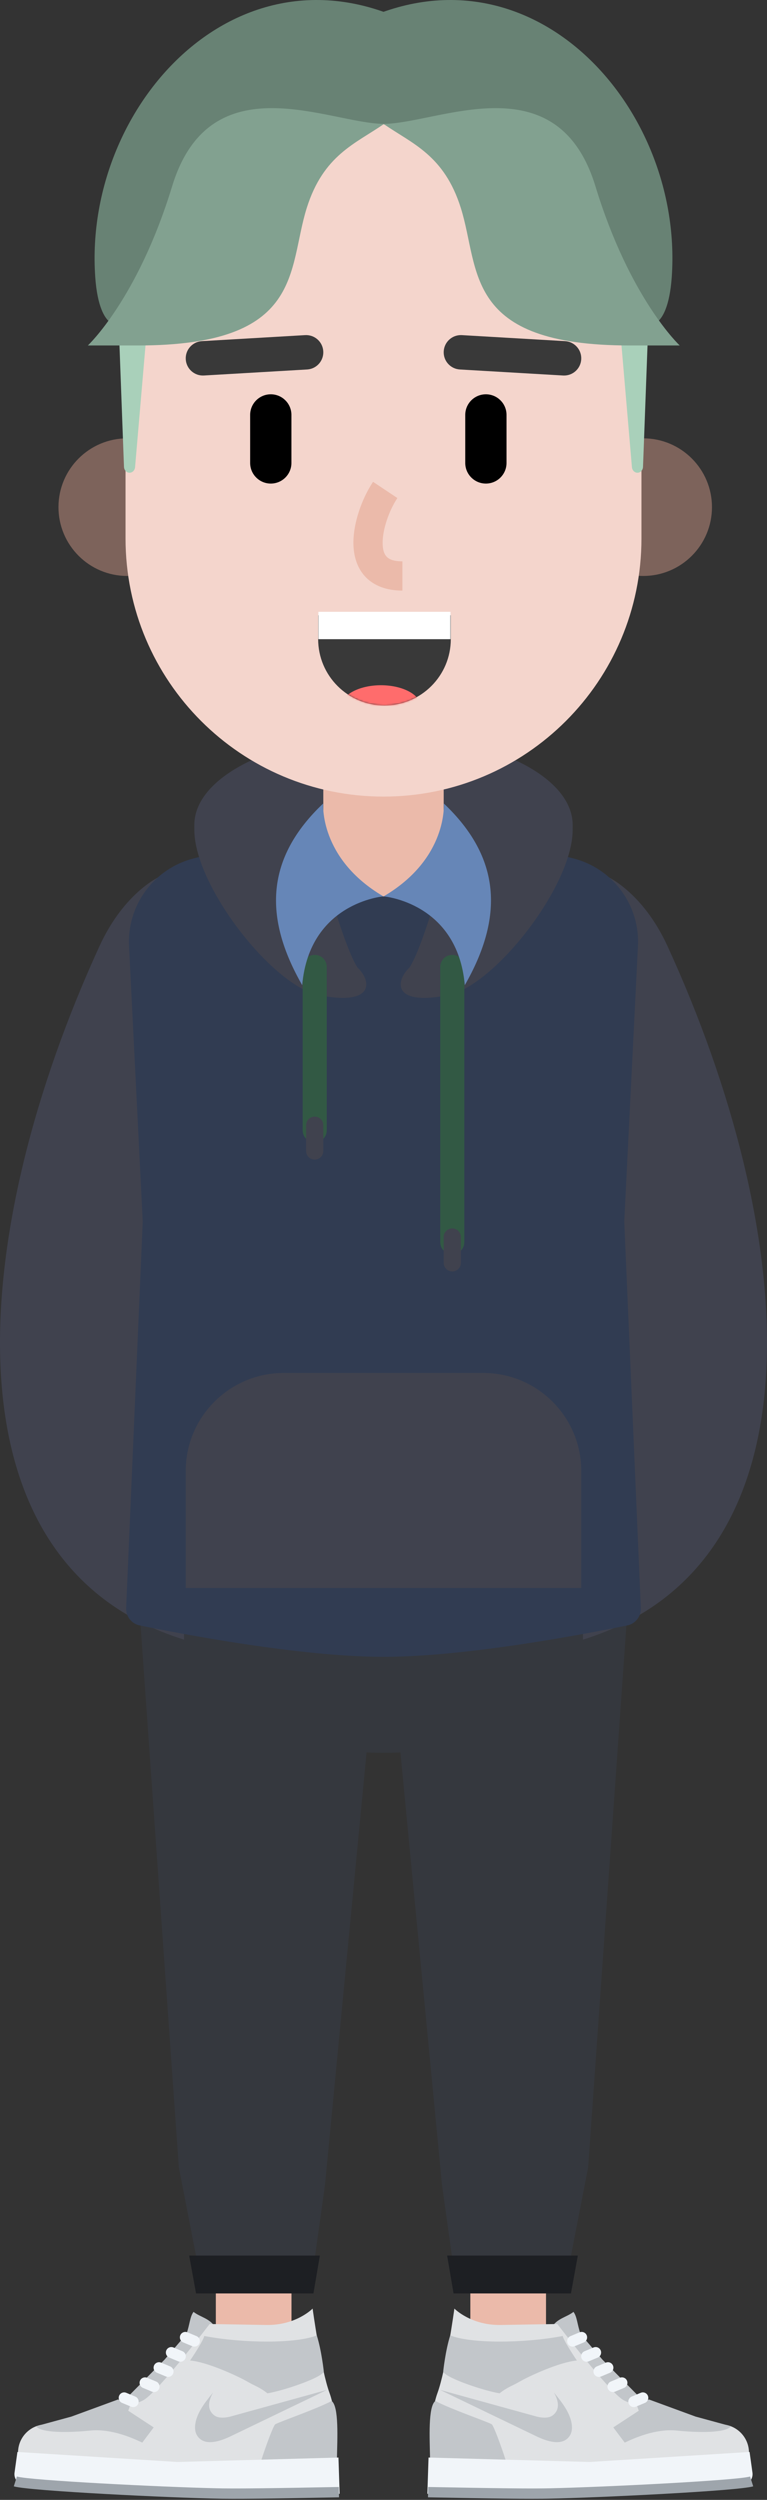 <?xml version="1.0" encoding="UTF-8"?>
<svg width="446px" height="1453px" viewBox="0 0 446 1453" version="1.1" xmlns="http://www.w3.org/2000/svg" xmlns:xlink="http://www.w3.org/1999/xlink">
    <rect x="0" y="0" width="446" height="1453" fill="#333333" stroke="none"/>
    <!-- Generator: Sketch 55.2 (78181) - https://sketchapp.com -->
    <title>gee_me_067</title>
    <desc>Created with Sketch.</desc>
    <defs>
        <path d="M76.625,0 C76.96,2.046 77.135,4.146 77.135,6.287 L77.135,20.47 C77.135,41.77 59.868,59.037 38.567,59.037 C17.267,59.037 0,41.77 0,20.47 L0,6.287 C0,4.146 0.175,2.046 0.51,0 L76.625,0 Z" id="path-1"></path>
    </defs>
    <g id="GEE!-ME" stroke="none" stroke-width="1" fill="none" fill-rule="evenodd">
        <g id="gee_me_067" transform="translate(-377, -75)">
            <g transform="translate(377, 75)">
                <g id="lower-limb" transform="translate(8, 905)" fill-rule="nonzero">
                    <path d="M287.5,217 C299.529,217 309.303,226.654 309.497,238.636 L309.5,239 L309.5,467 C309.5,479.15 299.65,489 287.5,489 C275.471,489 265.697,479.346 265.503,467.364 L265.5,467 L265.5,239 C265.5,226.85 275.35,217 287.5,217 Z" id="07" fill="#EBBAAA"></path>
                    <path d="M139.5,217 C151.529,217 161.303,226.654 161.497,238.636 L161.5,239 L161.5,467 C161.5,479.15 151.65,489 139.5,489 C127.471,489 117.697,479.346 117.503,467.364 L117.5,467 L117.5,239 C117.5,226.85 127.35,217 139.5,217 Z" id="06" fill="#EBBAAA"></path>
                    <path d="M260.67,475.58 C260.67,475.58 261.169,442.51 263.662,445.02 C266.156,447.52 277.619,454.04 293.088,454.04 C308.548,454.04 318.025,448.53 321.516,445.02 C325.007,441.51 328.253,475.58 328.253,475.58 L260.67,475.58 Z" id="Vector-496" fill="#3F4347"></path>
                    <g id="Group-125" transform="translate(240, 436)">
                        <path d="M72.646,11.89 C76.045,6.37 81.294,5.96 85.469,2.73 C87.637,5.64 87.594,9.98 89.638,15.73 L102.329,30.5 L124.301,52.72 L144.959,63.18 L133.045,77.59 C124.649,71.42 76.653,23.19 72.646,11.89 Z" id="Vector-334" fill="#C2C6CA"></path>
                        <path d="M2.436,88.39 C2.436,88.39 1.32,63.71 6.36,49.94 C11.4,36.17 16.217,0.81 16.217,0.81 C16.217,0.81 25.765,10.64 43.217,10.34 L76.105,9.78 C76.105,9.78 105.787,48.79 114.342,53.9 C122.897,59.02 170.828,68.13 170.828,68.13 C179.883,67.98 187.352,75.19 187.513,84.25 L187.658,92.45 L88.236,94.16 L2.436,88.39 Z" id="Vector-236" fill="#E0E2E4"></path>
                        <path d="M87.463,31 C84.9,27.24 79.664,19.12 79.223,16.74 C56.328,21.11 25.367,21.16 13.797,16.39 C10.958,25.38 9.701,37.5 9.701,37.5 C11.768,41.44 33.986,48.72 42.499,50.06 C46.931,46.51 50.265,45.56 53.725,43.51 C59.153,40.3 77.324,31.84 87.463,31 Z" id="Vector-455" fill="#C2C6CA"></path>
                        <path d="M37.978,68.07 C34.432,66.17 14.228,59.32 5.155,54.51 C0.817,57.77 1.872,76.7 2.064,87.63 L46.032,88.85 C43.39,80.62 39.173,69.2 37.978,68.07 Z" id="Vector-456" fill="#C2C6CA"></path>
                        <path d="M62.692,63.2 C67.337,64.61 71.111,64.54 73.288,62.96 C78.899,58.82 75.541,52.19 74.111,49.59 C76.722,52.8 79.315,56.02 81.315,59.5 C84.468,64.95 85.716,70.86 83.402,74.57 C79.252,81.26 69.769,77.87 63.744,74.97 L7.83,48.05 L62.692,63.2 Z" id="Vector" fill="#C2C6CA"></path>
                        <path d="M145.608,71.72 C158.115,72.99 174.1,73.21 177.025,69.19 L156.452,63.58 L129.31,53.62 L122.382,57.22 L123.433,60.18 L108.621,69.88 L115.268,78.7 L115.366,78.66 C120.23,76.39 132.978,70.43 145.608,71.72 Z" id="Vector-454" fill="#C2C6CA"></path>
                        <path d="M89.001,14.617 C90.621,13.941 92.482,14.707 93.157,16.327 C93.809,17.889 93.12,19.675 91.617,20.406 L91.447,20.483 L86.195,22.673 C84.575,23.349 82.714,22.583 82.039,20.963 C81.387,19.401 82.076,17.615 83.579,16.884 L83.749,16.807 L89.001,14.617 Z" id="Vector-337" fill="#F1F5F9"></path>
                        <path d="M97.146,23.417 C98.766,22.741 100.627,23.507 101.302,25.127 C101.954,26.689 101.265,28.475 99.762,29.206 L99.592,29.283 L94.34,31.473 C92.72,32.149 90.859,31.383 90.184,29.763 C89.532,28.201 90.221,26.415 91.724,25.684 L91.894,25.607 L97.146,23.417 Z" id="Vector-338" fill="#F1F5F9"></path>
                        <path d="M104.287,32.229 C105.906,31.551 107.768,32.313 108.446,33.932 C109.1,35.493 108.414,37.28 106.913,38.014 L106.743,38.091 L101.491,40.291 C99.872,40.969 98.01,40.207 97.332,38.588 C96.678,37.027 97.364,35.24 98.865,34.506 L99.035,34.429 L104.287,32.229 Z" id="Vector-339" fill="#F1F5F9"></path>
                        <path d="M112.431,41.029 C114.05,40.351 115.912,41.113 116.59,42.732 C117.244,44.293 116.558,46.08 115.057,46.814 L114.887,46.891 L109.635,49.091 C108.016,49.769 106.154,49.007 105.476,47.388 C104.822,45.827 105.508,44.04 107.009,43.306 L107.179,43.229 L112.431,41.029 Z" id="Vector-340" fill="#F1F5F9"></path>
                        <path d="M124.57,49.759 C126.189,49.081 128.051,49.843 128.729,51.462 C129.383,53.023 128.697,54.81 127.196,55.544 L127.026,55.621 L121.774,57.821 C120.155,58.499 118.293,57.737 117.615,56.118 C116.961,54.557 117.647,52.77 119.148,52.036 L119.318,51.959 L124.57,49.759 Z" id="Vector-341" fill="#F1F5F9"></path>
                        <path d="M1.19,87.39 L94.871,89.97 L187.874,84.15 L189.547,96.17 C190.06,99.87 187.3,103.21 183.576,103.4 L97.126,107.82 L48.832,109.19 L0.502,108.45 L1.19,87.39 Z" id="Rectangle-176" fill="#F1F5F9"></path>
                        <path d="M188.168,98.41 L189.982,104.13 C181.83,106.715 101.165,110.716 70.464,111.293 L67.552,111.337 C60.42,111.416 49.815,111.335 35.915,111.124 L26.035,110.963 L0.867,110.51 L0.963,104.51 L27.181,104.982 L37.619,105.149 C52.003,105.36 62.7,105.426 69.447,105.31 L72.184,105.257 C102.85,104.581 179.422,100.757 187.925,98.481 L188.168,98.41 Z" id="Vector-335" fill="#9EA5AC"></path>
                    </g>
                    <g id="Group-177" transform="translate(0, 436)">
                        <path d="M117.354,11.89 C113.955,6.37 108.706,5.96 104.531,2.73 C102.363,5.64 102.406,9.98 100.362,15.73 L87.671,30.5 L65.699,52.72 L45.041,63.18 L56.955,77.59 C65.351,71.42 113.347,23.19 117.354,11.89 Z" id="Vector-334_2" fill="#C2C6CA"></path>
                        <path d="M187.564,88.39 C187.564,88.39 188.68,63.71 183.64,49.94 C178.6,36.17 173.783,0.81 173.783,0.81 C173.783,0.81 164.235,10.64 146.783,10.34 L113.895,9.78 C113.895,9.78 84.213,48.79 75.658,53.9 C67.103,59.02 19.172,68.13 19.172,68.13 C10.117,67.98 2.648,75.19 2.487,84.25 L2.342,92.45 L101.764,94.16 L187.564,88.39 Z" id="Vector-236_2" fill="#E0E2E4"></path>
                        <path d="M102.537,31 C105.1,27.24 110.336,19.12 110.777,16.74 C133.672,21.11 164.633,21.16 176.203,16.39 C179.042,25.38 180.299,37.5 180.299,37.5 C178.232,41.44 156.014,48.72 147.501,50.06 C143.069,46.51 139.735,45.56 136.275,43.51 C130.847,40.3 112.676,31.84 102.537,31 Z" id="Vector-455_2" fill="#C2C6CA"></path>
                        <path d="M152.022,68.07 C155.568,66.17 175.772,59.32 184.845,54.51 C189.183,57.77 188.128,76.7 187.936,87.63 L143.968,88.85 C146.61,80.62 150.827,69.2 152.022,68.07 Z" id="Vector-456_2" fill="#C2C6CA"></path>
                        <path d="M127.308,63.2 C122.663,64.61 118.889,64.54 116.712,62.96 C111.101,58.82 114.459,52.19 115.889,49.59 C113.278,52.8 110.685,56.02 108.685,59.5 C105.532,64.95 104.284,70.86 106.598,74.57 C110.748,81.26 120.231,77.87 126.256,74.97 L182.17,48.05 L127.308,63.2 Z" id="Vector_2" fill="#C2C6CA"></path>
                        <path d="M44.392,71.72 C31.885,72.99 15.9,73.21 12.975,69.19 L33.548,63.58 L60.69,53.62 L67.618,57.22 L66.567,60.18 L81.379,69.88 L74.732,78.7 L74.634,78.66 C69.77,76.39 57.022,70.43 44.392,71.72 Z" id="Vector-454_2" fill="#C2C6CA"></path>
                        <path d="M96.843,16.327 C97.494,14.765 99.248,13.997 100.825,14.55 L100.999,14.617 L106.251,16.807 C107.871,17.482 108.637,19.343 107.961,20.963 C107.31,22.525 105.556,23.293 103.979,22.74 L103.805,22.673 L98.553,20.483 C96.933,19.808 96.167,17.947 96.843,16.327 Z" id="Vector-337_2" fill="#F1F5F9"></path>
                        <path d="M88.698,25.127 C89.35,23.565 91.103,22.797 92.68,23.35 L92.855,23.417 L98.106,25.607 C99.726,26.282 100.492,28.143 99.816,29.763 C99.165,31.325 97.411,32.093 95.834,31.54 L95.66,31.473 L90.408,29.283 C88.788,28.608 88.023,26.747 88.698,25.127 Z" id="Vector-338_2" fill="#F1F5F9"></path>
                        <path d="M81.554,33.932 C82.208,32.371 83.963,31.606 85.539,32.162 L85.713,32.229 L90.965,34.429 C92.584,35.107 93.347,36.969 92.669,38.588 C92.015,40.149 90.26,40.914 88.684,40.358 L88.51,40.291 L83.258,38.091 C81.639,37.413 80.876,35.551 81.554,33.932 Z" id="Vector-339_2" fill="#F1F5F9"></path>
                        <path d="M73.409,42.732 C74.063,41.171 75.818,40.406 77.394,40.962 L77.568,41.029 L82.821,43.229 C84.439,43.907 85.202,45.769 84.524,47.388 C83.87,48.949 82.115,49.714 80.539,49.158 L80.365,49.091 L75.113,46.891 C73.494,46.213 72.731,44.351 73.409,42.732 Z" id="Vector-340_2" fill="#F1F5F9"></path>
                        <path d="M61.271,51.462 C61.925,49.901 63.679,49.136 65.256,49.692 L65.43,49.759 L70.682,51.959 C72.301,52.637 73.063,54.499 72.385,56.118 C71.731,57.679 69.977,58.444 68.4,57.888 L68.226,57.821 L62.974,55.621 C61.355,54.943 60.593,53.081 61.271,51.462 Z" id="Vector-341_2" fill="#F1F5F9"></path>
                        <path d="M188.81,87.39 L95.129,89.97 L2.127,84.15 L0.453,96.17 C-0.06,99.87 2.7,103.21 6.424,103.4 L92.874,107.82 L141.168,109.19 L189.498,108.45 L188.81,87.39 Z" id="Rectangle-176_2" fill="#F1F5F9"></path>
                        <path d="M1.832,98.41 C8.978,100.677 86.831,104.574 117.817,105.257 L121.715,105.328 C128.5,105.419 138.796,105.348 152.381,105.149 L163.862,104.964 L189.037,104.51 L189.133,110.51 L162.921,110.981 L151.666,111.16 C138.419,111.351 128.35,111.417 121.625,111.327 L120.451,111.31 C90.771,110.802 9.891,106.822 0.287,104.208 L0.018,104.13 L1.832,98.41 Z" id="Vector-335_2" fill="#9EA5AC"></path>
                    </g>
                    <path d="M215,113.77 C278.513,113.77 330,90.264 330,61.269 C330,32.274 278.513,8.769 215,8.769 C151.487,8.769 100,32.274 100,61.269 C100,90.264 151.487,113.77 215,113.77 Z" id="05" fill="#35383E"></path>
                    <polygon id="04" fill="#35383E" points="216 0.769 71 0.769 96 354.77 106.715 409.77 174.715 409.77 181 364.77"></polygon>
                    <polygon id="03" fill="#35383E" points="214 0.769 359 0.769 334 354.77 323.285 409.77 255.285 409.77 249 364.77"></polygon>
                    <polygon id="02" fill="#1D1F23" points="252 406 328 406 324 428 255.743 428"></polygon>
                    <polygon id="01" fill="#1D1F23" points="178 406 102 406 106 428 174.257 428"></polygon>
                </g>
                <g id="upper-limb" transform="translate(0, 406)" fill-rule="nonzero">
                    <path d="M223,126 C283.751,126 333,102.495 333,73.5 C333,44.505 283.751,21 223,21 C162.249,21 113,44.505 113,73.5 C113,102.495 162.249,126 223,126 Z" id="02" fill="#40424E"></path>
                    <path d="M388.17,143.964 C373.398,111.744 352.161,103 352.161,103 L339,280.054 L339,547 C482.762,502.308 463.171,307.544 388.17,143.964 Z" id="Vector-878" fill="#40424E"></path>
                    <path d="M57.83,143.964 C72.602,111.744 93.839,103 93.839,103 L107,280.054 L107,547 C-36.761,502.308 -17.171,307.544 57.83,143.964 Z" id="Vector-1254" fill="#40424E"></path>
                    <path d="M75.035,143.863 C73.851,120.072 89.616,98.749 112.708,92.906 L223,65 L333.292,92.906 C356.384,98.749 372.149,120.072 370.965,143.863 L363,304 L372.64,528.609 C372.848,533.461 369.573,537.747 364.816,538.724 C341.18,543.576 271.416,557 223,557 C174.584,557 104.82,543.576 81.184,538.724 C76.427,537.747 73.152,533.461 73.36,528.609 L83,304 L75.035,143.863 Z" id="Rectangle-284" fill="#313C52"></path>
                    <path d="M108,449 C108,417.52 133.52,392 165,392 L223,392 L281,392 C312.48,392 338,417.52 338,449 L338,454.5 L338,517 L108,517 L108,454.5 L108,449 Z" id="Rectangle-78" fill="#40424E"></path>
                    <path d="M260.481,172.425 C293.049,166.005 352.555,82.724 326.635,60.077 C305.181,41.332 265.569,70.108 260.481,90.17 C256.41,106.22 245.214,145.675 238.09,156.375 C229.948,164.066 227.912,178.845 260.481,172.425 Z" id="Vector-875" fill="#40424E"></path>
                    <path d="M185.519,172.425 C152.951,166.005 93.445,82.724 119.365,60.077 C140.819,41.332 180.431,70.108 185.519,90.17 C189.59,106.22 200.786,145.675 207.91,156.375 C216.052,164.066 218.088,178.845 185.519,172.425 Z" id="Vector-1253" fill="#40424E"></path>
                    <path d="M263,149 C266.785,149 269.869,152.005 269.996,155.759 L270,156 L270,316 C270,319.866 266.866,323 263,323 C259.215,323 256.131,319.995 256.004,316.241 L256,316 L256,156 C256,152.134 259.134,149 263,149 Z" id="Vector-351" fill="#325944"></path>
                    <path d="M183,149 C186.785,149 189.869,152.005 189.996,155.759 L190,156 L190,251 C190,254.866 186.866,258 183,258 C179.215,258 176.131,254.995 176.004,251.241 L176,251 L176,156 C176,152.134 179.134,149 183,149 Z" id="Vector-353" fill="#325944"></path>
                    <path d="M263,308 C265.689,308 267.882,310.122 267.995,312.783 L268,313 L268,328 C268,330.761 265.761,333 263,333 C260.311,333 258.118,330.878 258.005,328.217 L258,328 L258,313 C258,310.239 260.239,308 263,308 Z" id="Vector-352" fill="#40424E"></path>
                    <path d="M183,243 C185.689,243 187.882,245.122 187.995,247.783 L188,248 L188,263 C188,265.761 185.761,268 183,268 C180.311,268 178.118,265.878 178.005,263.217 L178,263 L178,248 C178,245.239 180.239,243 183,243 Z" id="Vector-352_2" fill="#40424E"></path>
                    <rect id="01" fill="#EBBAAA" x="188" y="0" width="70" height="115" rx="35"></rect>
                    <path d="M222.935,115 C185.435,93 187.935,61 187.935,61 C154.564,92.601 153.059,127.056 175.728,166.608 C179.935,118.5 222.935,115 222.935,115 Z" id="Vector-1251" fill="#6686B7"></path>
                    <path d="M223.065,115 C260.565,93 258.065,61 258.065,61 C291.437,92.601 292.941,127.056 270.272,166.608 C266.065,118.5 223.065,115 223.065,115 Z" id="Vector-1252" fill="#6686B7"></path>
                </g>
                <g id="hand" transform="translate(34, 0)">
                    <path d="M340,334.769 C362.091,334.769 380,316.86 380,294.769 C380,272.677 362.091,254.769 340,254.769 C317.909,254.769 300,272.677 300,294.769 C300,316.86 317.909,334.769 340,334.769 Z" id="14" fill="#C99584" fill-rule="nonzero" opacity="0.5"></path>
                    <path d="M40,334.769 C17.909,334.769 -1.26476607e-12,316.86 -1.26476607e-12,294.769 C-1.26476607e-12,272.677 17.909,254.769 40,254.769 C62.091,254.769 80,272.677 80,294.769 C80,316.86 62.091,334.769 40,334.769 Z" id="13" fill="#C99584" fill-rule="nonzero" opacity="0.5"></path>
                    <path d="M39,203 C39,120.157 106.157,53 189,53 C271.843,53 339,120.157 339,203 L339,279.47 L339,313 C339,395.843 271.843,463 189,463 C106.157,463 39,395.843 39,313 L39,279.47 L39,203 Z" id="12" fill="#F4D5CC" fill-rule="nonzero"></path>
                    <g id="Group-69" transform="translate(151, 351)">
                        <path d="M77.135,6.603 L77.135,20.469 C77.135,41.769 59.868,59.037 38.567,59.037 C17.267,59.037 0,41.769 0,20.469 L0,6.603 L77.135,6.603 Z" id="Subtract" fill="#393939"></path>
                        <g id="Clipped">
                            <mask id="mask-2" fill="white">
                                <use xlink:href="#path-1"></use>
                            </mask>
                            <g id="Subtract_2"></g>
                            <g id="Group" mask="url(#mask-2)" fill-rule="nonzero">
                                <g transform="translate(0, 4)">
                                    <ellipse id="Ellipse-43" fill="#FF6C6C" transform="translate(36.51, 55.942) scale(-1, 1) translate(-36.51, -55.942) " cx="36.51" cy="55.942" rx="23.258" ry="12.667"></ellipse>
                                    <rect id="Rectangle-64" fill="#FFFFFF" transform="translate(38.568, 8.557) scale(-1, 1) translate(-38.568, -8.557) " x="0" y="0.604" width="77.135" height="15.907"></rect>
                                </g>
                            </g>
                        </g>
                    </g>
                    <path d="M343.992,161.255 C344.224,154.985 339.683,149.77 334,149.77 C328.104,149.77 323.489,155.364 324.046,161.839 L333.461,271.542 C333.619,273.376 335.012,274.77 336.674,274.77 C338.411,274.77 339.831,273.263 339.906,271.358 L343.992,161.255 Z" id="11" fill="#A9D0BA" fill-rule="nonzero"></path>
                    <path d="M34.009,161.255 C33.776,154.985 38.317,149.77 44,149.77 C49.897,149.77 54.512,155.364 53.955,161.839 L44.539,271.542 C44.381,273.376 42.988,274.77 41.326,274.77 C39.589,274.77 38.169,273.263 38.094,271.358 L34.009,161.255 Z" id="10" fill="#A9D0BA" fill-rule="nonzero"></path>
                    <path d="M235.992,122.545 C295.986,122.545 327.525,121.823 329.982,177.415 C340.037,195.494 354.258,194.092 356.606,161.191 C364.124,55.82 262.989,-48.553 155,24.276 L189,72.163 C189,72.163 225.993,87.128 235.992,122.545 Z" id="09" fill="#688274" fill-rule="nonzero"></path>
                    <path d="M142.008,122.545 C82.014,122.545 50.475,121.823 48.018,177.415 C37.963,195.494 23.742,194.092 21.395,161.191 C13.876,55.82 115.011,-48.553 223,24.276 L189,72.163 C189,72.163 152.007,87.128 142.008,122.545 Z" id="08" fill="#688274" fill-rule="nonzero"></path>
                    <path d="M234,121.001 C224.272,89.951 205.5,83.5 189,72 C220.5,72.001 290.021,35.501 312.25,108.301 C332.25,173.801 361.25,200.801 361.25,200.801 L332.25,200.801 C235.25,200.801 245.208,156.774 234,121.001 Z" id="07" fill="#82A190" fill-rule="nonzero"></path>
                    <path d="M144.333,121.001 C154.061,89.951 172.833,83.5 189.333,72 C157.833,72.001 88.312,35.501 66.083,108.301 C46.084,173.801 17.083,200.801 17.083,200.801 L46.083,200.801 C143.083,200.801 133.125,156.774 144.333,121.001 Z" id="06" fill="#82A190" fill-rule="nonzero"></path>
                    <path d="M224.017,204.187 C224.333,198.767 228.91,194.607 234.303,194.773 L234.582,194.786 L294.582,198.286 C300.096,198.608 304.305,203.338 303.983,208.851 C303.667,214.271 299.09,218.431 293.697,218.264 L293.418,218.252 L233.418,214.752 C227.904,214.43 223.695,209.7 224.017,204.187 Z" id="05" fill="#393939" fill-rule="nonzero"></path>
                    <path d="M143.418,194.786 C148.931,194.464 153.662,198.673 153.983,204.187 C154.299,209.607 150.237,214.27 144.862,214.732 L144.582,214.752 L84.582,218.252 C79.069,218.574 74.339,214.365 74.017,208.851 C73.701,203.431 77.763,198.768 83.139,198.306 L83.418,198.286 L143.418,194.786 Z" id="04" fill="#393939" fill-rule="nonzero"></path>
                    <path d="M182.928,280.053 L197.073,289.483 C192.265,296.694 188.5,307.518 188.5,315.393 C188.5,322.986 191.242,326.178 199.637,326.266 L200,326.268 L200,343.268 C181.457,343.268 171.5,332.066 171.5,315.393 C171.5,304.098 176.199,290.387 182.578,280.584 L182.928,280.053 Z" id="03" fill="#EBBAAA" fill-rule="nonzero"></path>
                    <path d="M248.537,229.176 C255.063,229.176 260.371,234.385 260.533,240.871 L260.537,241.176 L260.537,269.066 C260.537,275.693 255.165,281.066 248.537,281.066 C242.012,281.066 236.703,275.857 236.541,269.371 L236.537,269.066 L236.537,241.176 C236.537,234.549 241.91,229.176 248.537,229.176 Z" id="02" fill="#000000" fill-rule="nonzero"></path>
                    <path d="M123.46,229.176 C129.986,229.176 135.294,234.385 135.456,240.871 L135.46,241.176 L135.46,269.066 C135.46,275.693 130.088,281.066 123.46,281.066 C116.935,281.066 111.626,275.857 111.464,269.371 L111.46,269.066 L111.46,241.176 C111.46,234.549 116.833,229.176 123.46,229.176 Z" id="01" fill="#000000" fill-rule="nonzero"></path>
                </g>
            </g>
        </g>
    </g>
</svg>